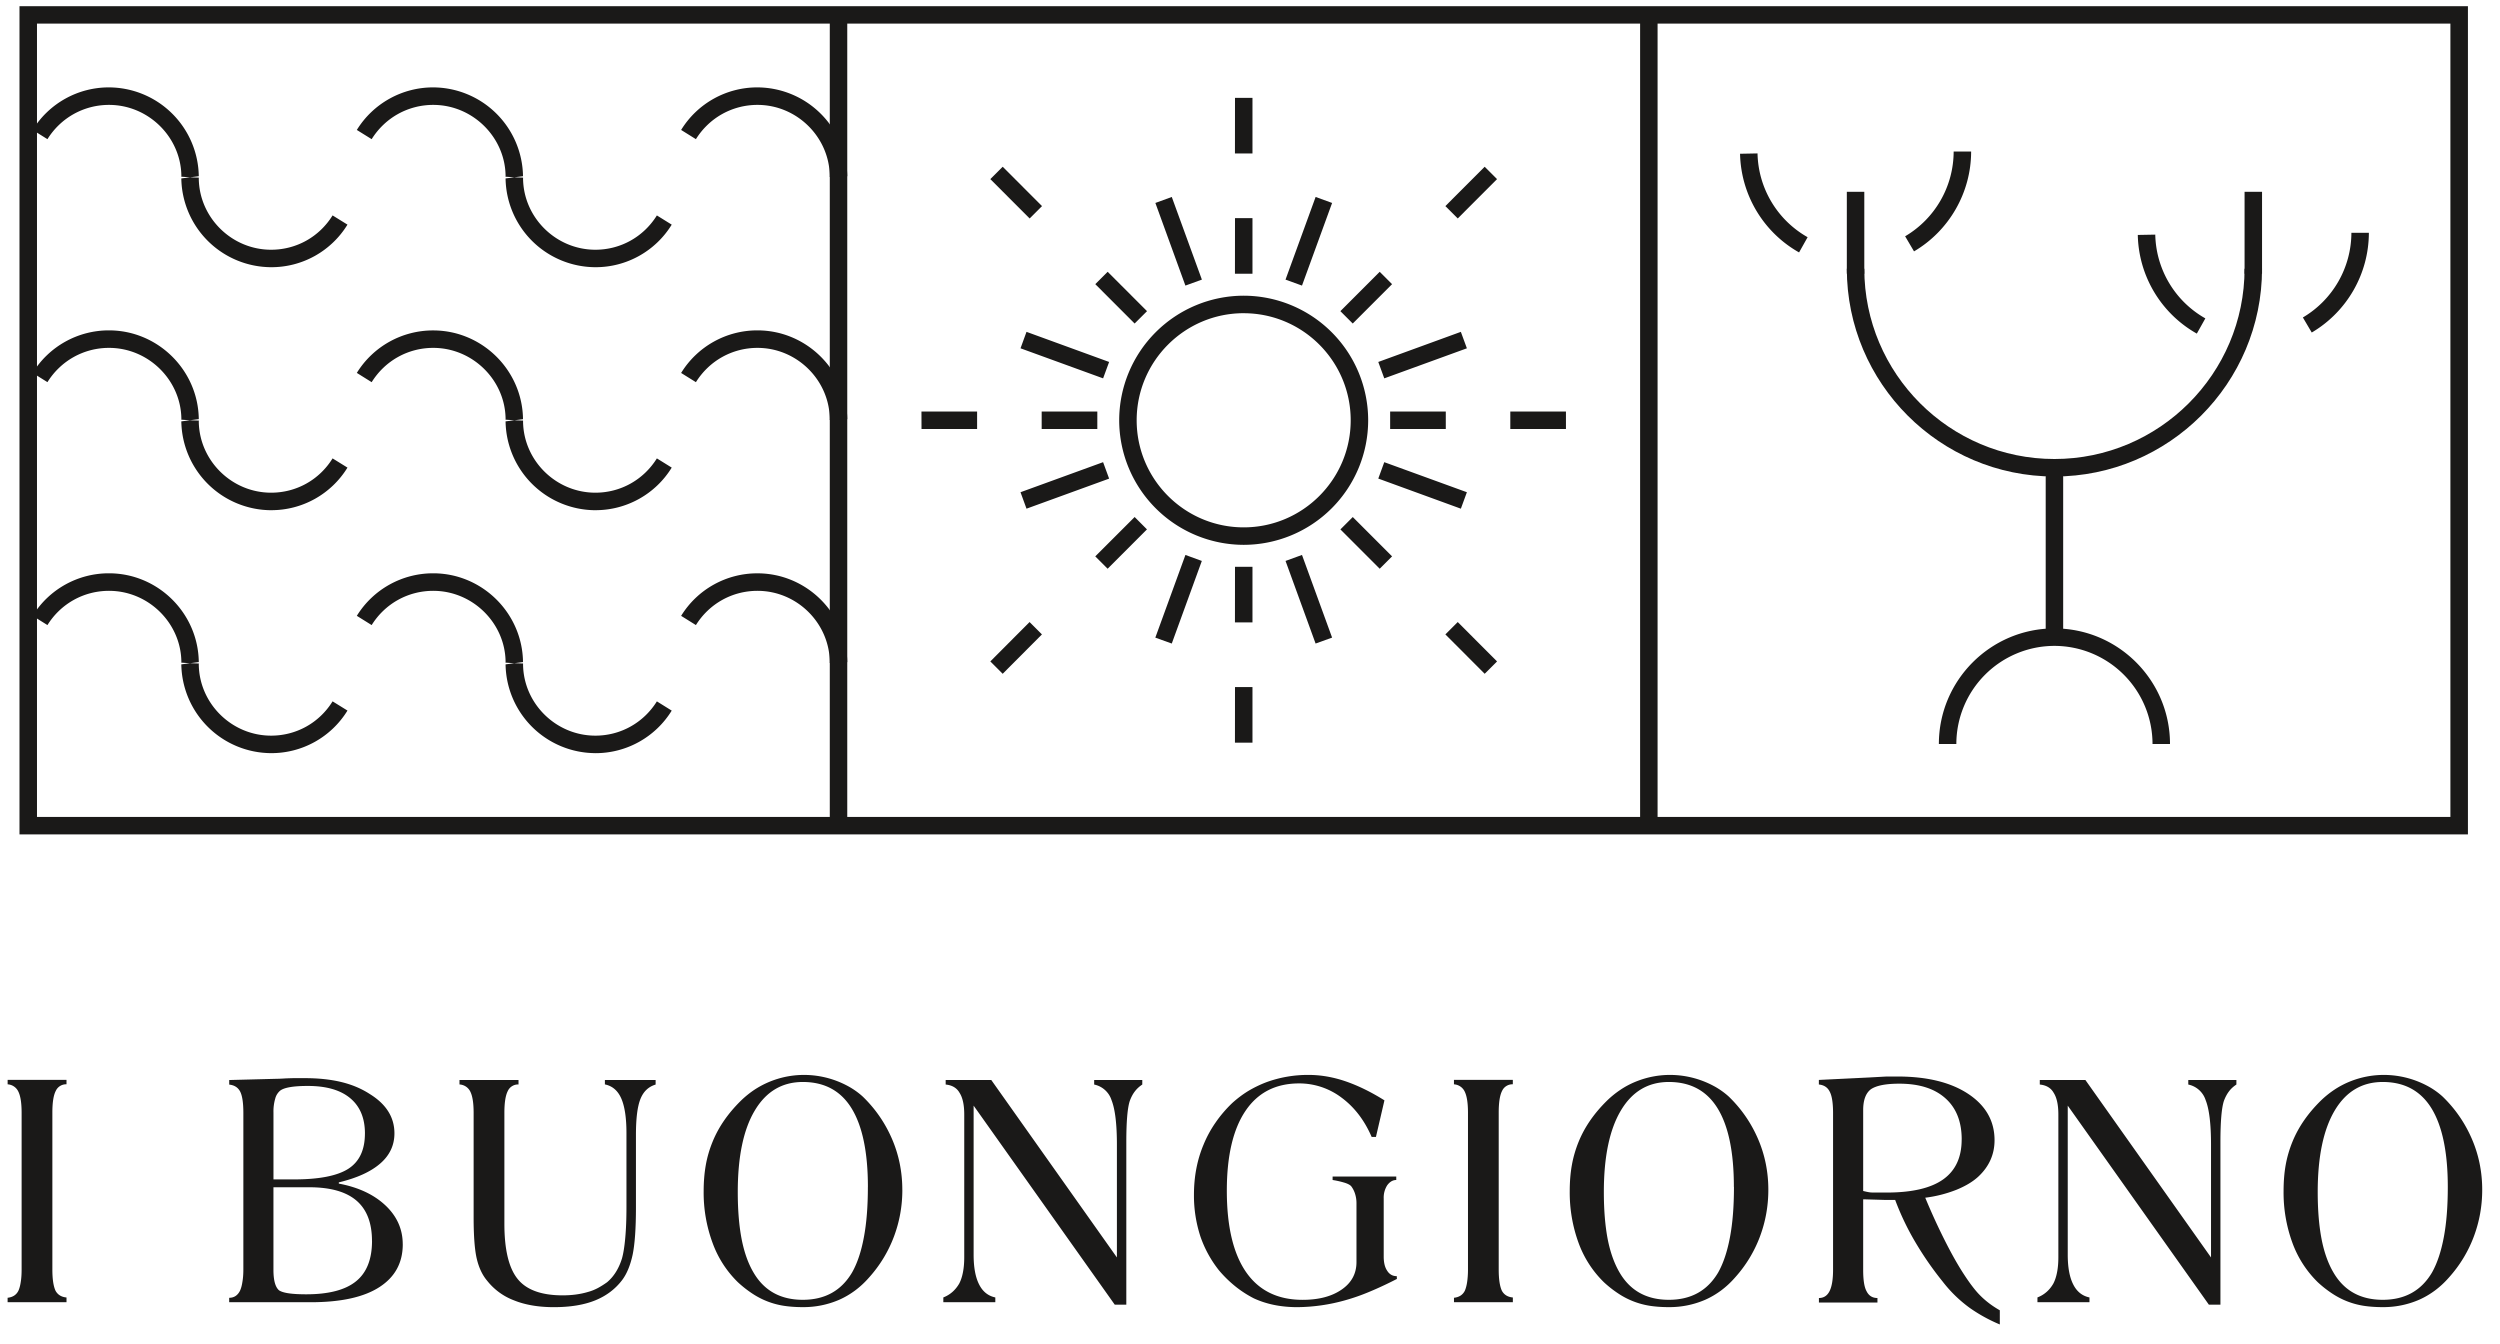 <svg width="93" height="50" viewBox="0 0 93 50" xmlns="http://www.w3.org/2000/svg"><g fill="#1A1918" fill-rule="evenodd"><path d="M2.473 48.442H.283v-.165c.19-.02.323-.106.4-.258.037-.08.068-.19.088-.324.023-.136.033-.29.033-.467v-5.837c0-.355-.04-.615-.12-.78a.471.471 0 0 0-.4-.274v-.165h2.19v.164a.42.42 0 0 0-.4.247c-.085.163-.126.432-.126.806v5.836c0 .36.04.627.12.795.083.148.22.23.406.246v.172zm12.51-2.156c0 .69-.29 1.222-.87 1.595-.58.375-1.432.562-2.557.562h-3.03v-.165c.18 0 .312-.087.4-.258.038-.082.07-.188.09-.322.024-.133.037-.29.037-.47V41.4c0-.376-.04-.642-.12-.795-.08-.153-.217-.238-.406-.258v-.17l1.778-.046c.06 0 .164-.005.31-.014.144-.006.258-.01.342-.01h.377c.503 0 .954.047 1.352.142.4.096.754.244 1.067.447.613.377.92.866.92 1.464 0 .442-.175.816-.525 1.12-.35.306-.866.542-1.544.704v.046c.732.137 1.31.41 1.738.814.427.404.64.885.64 1.442m-1.406-4.12c0-.57-.182-1.008-.546-1.312-.364-.305-.89-.457-1.58-.457-.527 0-.87.057-1.024.172a.57.57 0 0 0-.187.297 1.69 1.69 0 0 0-.066.512v2.496h.76c.938 0 1.613-.132 2.024-.395.412-.264.618-.703.618-1.314m.263 4c0-.673-.194-1.174-.578-1.503-.386-.33-.97-.496-1.756-.496h-1.332v3.073c0 .39.07.644.21.762.15.1.485.147 1.007.147.836 0 1.453-.16 1.85-.48.4-.32.6-.823.6-1.505m10.551-5.818c-.268.08-.456.26-.567.54-.11.277-.166.72-.166 1.326v2.708c0 .777-.042 1.364-.124 1.76-.086.393-.215.708-.39.94-.256.336-.59.588-1.003.755-.415.168-.927.252-1.536.252-.565 0-1.057-.082-1.476-.25a2.31 2.31 0 0 1-1.007-.734c-.174-.205-.3-.47-.38-.795-.08-.323-.122-.844-.122-1.56v-3.892c0-.355-.04-.615-.12-.78a.474.474 0 0 0-.406-.273v-.165h2.196v.165a.42.42 0 0 0-.4.246c-.084.164-.126.433-.126.807v4.125c0 .966.164 1.65.493 2.057.326.407.886.61 1.675.61.347 0 .66-.042.943-.127.127-.034.248-.083.366-.145.117-.063.23-.135.342-.215.252-.21.437-.506.556-.887.052-.186.093-.444.122-.772.03-.33.044-.707.044-1.135V42.15c0-.566-.065-.994-.192-1.286-.128-.293-.332-.467-.61-.524v-.165h1.887v.17zm9.177 3.917c0 .607-.106 1.19-.315 1.746a4.777 4.777 0 0 1-.92 1.512c-.32.367-.69.642-1.105.828a3.334 3.334 0 0 1-1.372.277c-.252 0-.486-.017-.7-.05a2.92 2.92 0 0 1-1.168-.454 4.176 4.176 0 0 1-.535-.42 3.897 3.897 0 0 1-.946-1.47 5.397 5.397 0 0 1-.33-1.91c0-.355.027-.683.08-.982.053-.3.14-.594.258-.88.225-.546.576-1.05 1.052-1.517a3.58 3.58 0 0 1 .497-.402 3.367 3.367 0 0 1 1.848-.553 3.434 3.434 0 0 1 1.733.473c.167.1.32.213.458.34.46.447.82.967 1.077 1.56.257.593.387 1.228.387 1.904m-1.28-.11c0-1.29-.203-2.262-.605-2.92-.403-.656-1.007-.984-1.816-.984-.77 0-1.366.355-1.787 1.062-.423.708-.633 1.72-.633 3.032 0 .684.05 1.27.146 1.764.098.493.246.908.45 1.247.395.666 1.004.998 1.823.998.823 0 1.436-.34 1.835-1.02.192-.34.337-.77.436-1.3.1-.525.15-1.15.15-1.877m10.209-3.811c-.108.07-.2.154-.275.252-.078.1-.14.22-.19.355-.087.263-.13.776-.13 1.54v6.042h-.43l-5.25-7.404v5.545c0 .473.068.84.204 1.106.134.267.335.428.603.484v.178h-1.934v-.178c.25-.098.448-.27.59-.514.06-.114.108-.255.14-.424.033-.167.048-.353.048-.56V41.46c0-.358-.058-.628-.176-.81-.103-.18-.275-.282-.515-.305v-.17h1.696l4.674 6.602v-4.195c0-.773-.068-1.324-.2-1.657a.862.862 0 0 0-.646-.58v-.17h1.79v.17zm9.47 7.232c-.37.19-.7.343-.99.464-.328.14-.64.247-.93.328a6.729 6.729 0 0 1-1.785.257c-.61 0-1.145-.11-1.615-.327a3.994 3.994 0 0 1-.674-.434 4.436 4.436 0 0 1-.623-.607 4.247 4.247 0 0 1-.688-1.25 4.883 4.883 0 0 1-.244-1.557c0-.686.12-1.31.36-1.877.118-.287.265-.557.443-.813.175-.255.383-.5.62-.727.186-.168.38-.315.585-.442a4.3 4.3 0 0 1 .69-.335 4.51 4.51 0 0 1 1.566-.27c.454 0 .916.08 1.382.24.468.162.947.397 1.44.706l-.316 1.36h-.16c-.268-.62-.64-1.105-1.118-1.46a2.607 2.607 0 0 0-1.58-.53c-.87 0-1.536.34-1.997 1.025-.46.683-.692 1.673-.692 2.966 0 1.326.238 2.334.713 3.024.476.69 1.178 1.036 2.106 1.036.6 0 1.083-.127 1.45-.38.37-.254.554-.595.554-1.023v-2.195c0-.118-.017-.23-.05-.337a.916.916 0 0 0-.138-.28c-.043-.058-.14-.11-.293-.153a3.274 3.274 0 0 0-.407-.09v-.13h2.368v.13c-.13 0-.242.067-.337.197a.855.855 0 0 0-.13.49v2.163c0 .225.043.4.13.527.084.133.202.2.355.2l.006.107zm4.316.865h-2.192v-.165c.19-.02.324-.106.402-.258.036-.08.067-.19.087-.324.02-.136.032-.29.032-.467v-5.837c0-.355-.04-.615-.12-.78a.473.473 0 0 0-.402-.274v-.165h2.19v.164a.421.421 0 0 0-.4.247c-.084.163-.125.432-.125.806v5.836c0 .36.04.627.12.795.083.148.22.23.406.246v.172zm9.502-4.18c0 .607-.106 1.19-.315 1.746a4.777 4.777 0 0 1-.92 1.512c-.32.367-.69.642-1.105.828a3.337 3.337 0 0 1-1.372.277c-.252 0-.486-.017-.7-.05a2.933 2.933 0 0 1-1.166-.454 4.113 4.113 0 0 1-.536-.42 3.912 3.912 0 0 1-.947-1.47 5.464 5.464 0 0 1-.327-1.91c0-.355.026-.683.08-.982.053-.3.14-.594.257-.88.225-.546.576-1.05 1.052-1.517.152-.148.318-.282.497-.402.178-.12.37-.222.578-.306.41-.165.834-.247 1.27-.247a3.443 3.443 0 0 1 1.732.473c.166.1.32.213.458.34.46.447.82.967 1.077 1.56.257.593.387 1.228.387 1.904m-1.282-.11c0-1.29-.2-2.262-.603-2.92-.403-.656-1.007-.984-1.816-.984-.77 0-1.365.355-1.785 1.062-.422.708-.633 1.72-.633 3.032 0 .684.05 1.27.145 1.764.098.493.248.908.45 1.247.396.666 1.004.998 1.824.998.824 0 1.437-.34 1.836-1.02.19-.34.335-.77.435-1.3.1-.525.15-1.15.15-1.877m9.89 5.114a5.879 5.879 0 0 1-1.12-.617 4.925 4.925 0 0 1-1.007-.98c-.355-.44-.674-.897-.956-1.366a9.853 9.853 0 0 1-.81-1.67h-.396l-.74-.022h-.054v2.624c0 .373.04.638.124.79.084.172.22.257.407.257v.167h-2.177v-.167c.177 0 .31-.085.396-.257.086-.17.13-.436.13-.796v-5.83c0-.38-.044-.65-.128-.8-.077-.154-.21-.24-.4-.26v-.17l1.847-.09.674-.037h.4c1.11 0 1.99.218 2.64.65.65.433.974 1.007.974 1.72 0 .527-.202.98-.606 1.356-.202.187-.475.35-.818.49a4.742 4.742 0 0 1-1.154.293c.235.565.474 1.086.714 1.563.256.51.498.94.727 1.29.207.317.392.564.56.74.222.232.48.43.773.595v.525zm-1.418-6.882c0-.663-.204-1.176-.61-1.535-.406-.362-.977-.54-1.712-.54-.496 0-.846.067-1.053.205-.194.145-.29.405-.29.78v3.007c.08.018.145.034.2.043.052.01.113.015.182.015h.497c.94 0 1.64-.164 2.098-.49.458-.327.687-.82.687-1.485zm10.219-2.043c-.108.07-.2.154-.274.252-.077.1-.14.22-.19.355-.087.263-.13.776-.13 1.54v6.042h-.43l-5.25-7.404v5.545c0 .473.068.84.204 1.106.134.267.335.428.604.484v.178h-1.935v-.178c.252-.098.45-.27.59-.514.06-.114.108-.255.14-.424.033-.167.048-.353.048-.56V41.46c0-.358-.058-.628-.176-.81-.102-.18-.274-.282-.515-.305v-.17h1.696l4.674 6.602v-4.195c0-.773-.067-1.324-.2-1.657a.862.862 0 0 0-.646-.58v-.17h1.79v.17zm9.144 3.917c0 .607-.106 1.19-.315 1.746a4.777 4.777 0 0 1-.92 1.512c-.32.367-.69.642-1.105.828a3.335 3.335 0 0 1-1.373.277c-.25 0-.485-.017-.7-.05a2.933 2.933 0 0 1-1.165-.454 4.113 4.113 0 0 1-.536-.42 3.936 3.936 0 0 1-.947-1.47 5.442 5.442 0 0 1-.328-1.91c0-.355.025-.683.078-.982.054-.3.14-.594.258-.88.225-.546.576-1.05 1.052-1.517.153-.148.318-.282.498-.402.18-.12.372-.222.578-.306.41-.165.835-.247 1.27-.247a3.443 3.443 0 0 1 1.732.473c.167.1.32.213.458.34.46.447.82.967 1.077 1.56.258.593.388 1.228.388 1.904m-1.28-.11c0-1.29-.203-2.262-.604-2.92-.404-.656-1.008-.984-1.817-.984-.77 0-1.366.355-1.786 1.062-.42.708-.632 1.72-.632 3.032 0 .684.05 1.27.146 1.764.097.493.247.908.45 1.247.395.666 1.004.998 1.823.998.823 0 1.436-.34 1.835-1.02.19-.34.335-.77.435-1.3.1-.525.15-1.15.15-1.877M.725 31.04h91.082V.23H.725v30.81zm.65-.65h89.78V.878H1.376V30.39z"/><path d="M46.266 20.268a4.64 4.64 0 0 1-4.632-4.634A4.638 4.638 0 0 1 46.266 11a4.637 4.637 0 0 1 4.63 4.634 4.637 4.637 0 0 1-4.63 4.634m0-8.617c-2.196 0-3.982 1.787-3.982 3.984s1.786 3.983 3.982 3.983c2.194 0 3.98-1.786 3.98-3.983s-1.786-3.983-3.98-3.983m-7.963-3.525L36.84 6.663l.46-.46 1.463 1.464m3.445 4.368l-1.463-1.464.46-.46 1.464 1.464m8.656 9.582l-1.462-1.463.46-.46 1.462 1.463m3.445 4.368L53.768 23.6l.46-.46 1.462 1.465m-18.39.46l-.46-.46 1.46-1.465.46.46m2.444-2.443l-.46-.46 1.465-1.464.458.46m7.655-7.658l-.46-.46 1.463-1.464.46.46m2.443-2.444l-.46-.46 1.462-1.464.46.46m-9.75 3.521h.652v-2.07h-.65m-.002 19.514h.652v-2.07h-.65M45.94 5.71h.652V3.64h-.65m-.002 19.514h.652v-2.07h-.65m-1.845-10.46L42.98 7.55l.61-.223 1.12 3.075m4.23 13.538l-1.118-3.073.612-.223 1.12 3.075m-1.12-13.095l-.613-.222 1.12-3.075.613.223M43.59 23.94l-.612-.22 1.12-3.076.61.223m6.787-6.792l-.223-.61 3.072-1.12.224.612m-16.382 5.966l-.223-.612 3.072-1.118.224.612m13.085 1.118l-3.072-1.12.223-.61 3.073 1.118m-13.533-4.236l-3.072-1.118.223-.612 3.073 1.12m10.454 2.495h2.07v-.652h-2.07m4.47.652h2.07v-.652h-2.07m-21.903.652h2.068v-.652h-2.07m4.472.652h2.07v-.652h-2.07M76.1 23.7h.65v-6.3h-.65m7.398-7.216h.65v-3.05h-.65"/><path d="M76.425 17.726c-4.26 0-7.723-3.466-7.723-7.728h.65c0 3.902 3.173 7.077 7.073 7.077 3.9 0 7.073-3.175 7.073-7.077h.65c0 4.262-3.465 7.728-7.723 7.728"/><path d="M81.722 12.41a4.31 4.31 0 0 1-2.196-3.67l.65-.012a3.666 3.666 0 0 0 1.863 3.116l-.318.567zm4.275-.04l-.33-.56a3.671 3.671 0 0 0 1.805-3.15h.65a4.32 4.32 0 0 1-2.125 3.71zm-5.273 15.307h-.65a3.654 3.654 0 0 0-3.65-3.65 3.654 3.654 0 0 0-3.648 3.65h-.65c0-2.372 1.93-4.3 4.298-4.3 2.37 0 4.3 1.928 4.3 4.3M68.702 10.184h.65v-3.05h-.65M66.925 9.39a4.318 4.318 0 0 1-2.195-3.67l.65-.013a3.669 3.669 0 0 0 1.863 3.117l-.318.567zm4.276-.04l-.33-.56a3.669 3.669 0 0 0 1.805-3.152h.65c0 1.52-.814 2.943-2.124 3.713zM30.868 30.715h.65V.553h-.65m30.144 30.162h.65V.553h-.65"/><path d="M7.068 6.596l-.324-.023.003-.036c-.02-1.44-1.227-2.635-2.692-2.635-.937 0-1.793.478-2.29 1.275l-.55-.343a3.325 3.325 0 0 1 2.84-1.583 3.355 3.355 0 0 1 3.34 3.305l-.327.04zm3.017 3.344a3.355 3.355 0 0 1-3.34-3.303l.327-.04.325.01-.002.037c.018 1.452 1.225 2.646 2.69 2.646.938 0 1.793-.477 2.287-1.277l.554.343a3.317 3.317 0 0 1-2.84 1.584m9.044-3.344l-.325-.023.003-.036c-.02-1.44-1.226-2.635-2.692-2.635-.937 0-1.793.478-2.29 1.275l-.552-.343a3.333 3.333 0 0 1 2.842-1.583 3.355 3.355 0 0 1 3.34 3.305l-.327.04zm3.017 3.344a3.354 3.354 0 0 1-3.34-3.303l.326-.04.325.01v.037c.017 1.452 1.224 2.646 2.69 2.646.936 0 1.79-.477 2.288-1.276l.552.343a3.323 3.323 0 0 1-2.84 1.583m9.044-3.344l-.326-.012.002-.037c-.018-1.45-1.225-2.645-2.69-2.645-.937 0-1.792.478-2.29 1.275l-.55-.343a3.323 3.323 0 0 1 2.84-1.583 3.356 3.356 0 0 1 3.34 3.305l-.326.04zM7.068 15.634l-.324-.022.003-.038c-.02-1.44-1.227-2.633-2.692-2.633-.937 0-1.793.478-2.29 1.275l-.55-.343a3.325 3.325 0 0 1 2.84-1.583c1.82 0 3.318 1.48 3.34 3.303l-.327.04zm3.017 3.346a3.356 3.356 0 0 1-3.34-3.305l.327-.04.325.01-.002.037c.018 1.452 1.225 2.646 2.69 2.646.938 0 1.793-.477 2.287-1.276l.554.343a3.32 3.32 0 0 1-2.84 1.584m9.044-3.345l-.325-.022.003-.038c-.02-1.44-1.226-2.633-2.692-2.633-.937 0-1.793.478-2.29 1.276l-.552-.345a3.33 3.33 0 0 1 2.842-1.58c1.82 0 3.318 1.48 3.34 3.303l-.327.04zm3.017 3.346a3.355 3.355 0 0 1-3.34-3.305l.326-.04.325.01v.037c.017 1.452 1.224 2.646 2.69 2.646.936 0 1.79-.477 2.288-1.276l.552.343a3.324 3.324 0 0 1-2.84 1.584m9.044-3.345l-.326-.01.002-.04c-.018-1.45-1.225-2.643-2.69-2.643-.937 0-1.792.478-2.29 1.276l-.55-.343a3.324 3.324 0 0 1 2.84-1.584c1.82 0 3.317 1.48 3.34 3.303l-.326.04zM7.068 24.672l-.324-.022.003-.038c-.02-1.44-1.227-2.633-2.692-2.633-.937 0-1.793.476-2.29 1.274l-.55-.344a3.324 3.324 0 0 1 2.84-1.582c1.82 0 3.318 1.48 3.34 3.303l-.327.042zm3.017 3.345a3.355 3.355 0 0 1-3.34-3.303l.327-.042.325.01-.002.038c.018 1.453 1.225 2.646 2.69 2.646.938 0 1.793-.477 2.287-1.276l.554.343a3.32 3.32 0 0 1-2.84 1.584m9.044-3.345l-.325-.022.003-.038c-.02-1.44-1.226-2.633-2.692-2.633-.937 0-1.793.476-2.29 1.274l-.552-.344a3.332 3.332 0 0 1 2.842-1.582c1.82 0 3.318 1.48 3.34 3.303l-.327.042zm3.017 3.345a3.354 3.354 0 0 1-3.34-3.303l.326-.042.325.01v.038c.017 1.453 1.224 2.646 2.69 2.646.936 0 1.79-.477 2.288-1.275l.552.344a3.328 3.328 0 0 1-2.84 1.583m9.044-3.346l-.326-.01.002-.038c-.018-1.452-1.225-2.645-2.69-2.645-.937 0-1.792.476-2.29 1.274l-.55-.343a3.322 3.322 0 0 1 2.84-1.582c1.82 0 3.317 1.48 3.34 3.303l-.326.042z"/></g></svg>